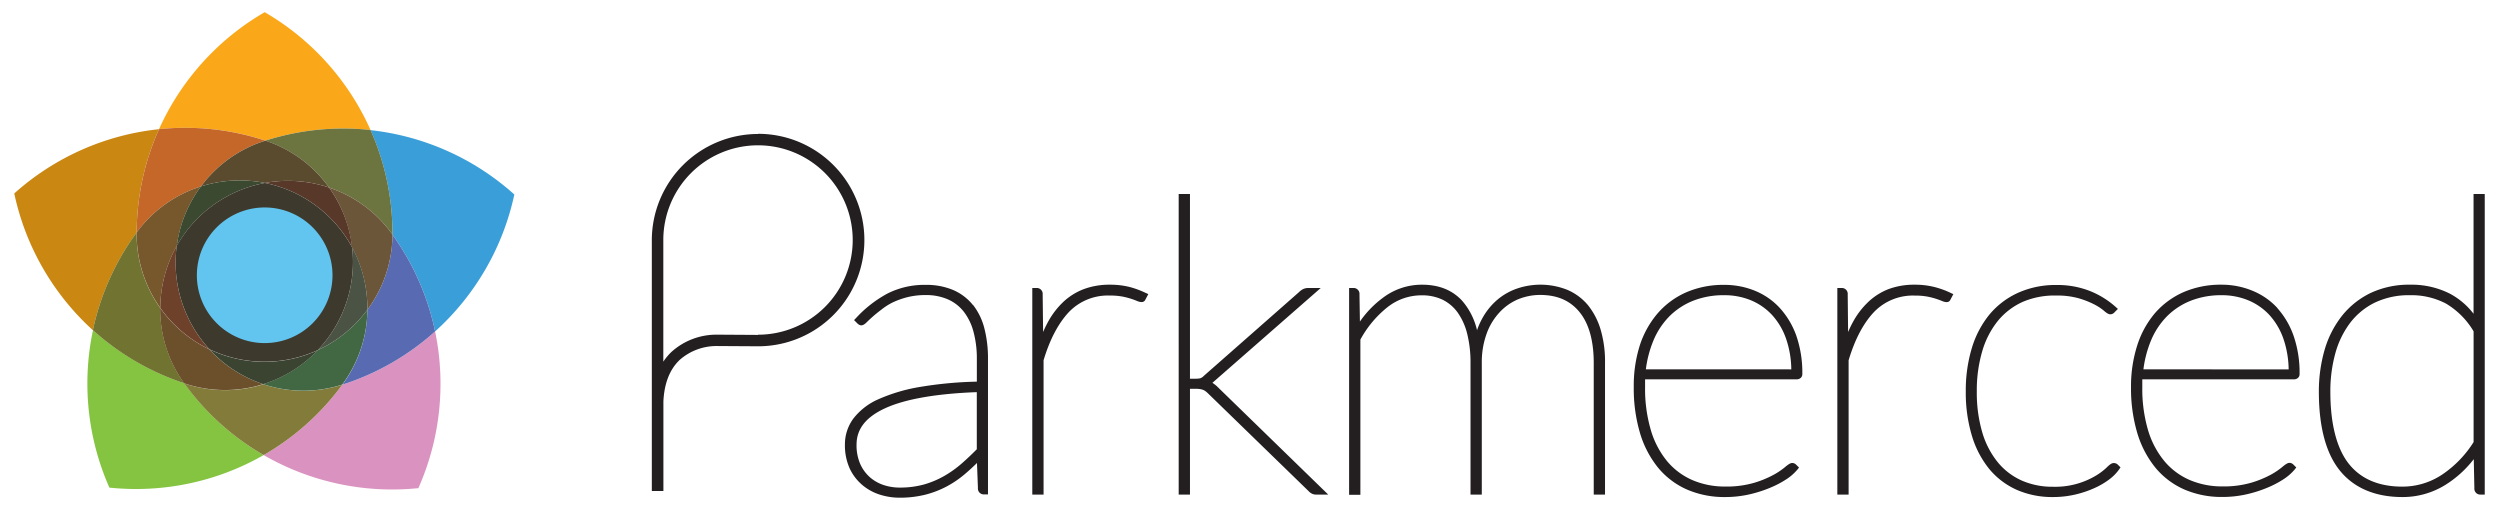 <svg xmlns="http://www.w3.org/2000/svg" viewBox="0 0 578.42 118.03"><defs><style>.a{fill:#faa819;}.b{fill:#ca8813;}.c{fill:#c56728;}.d{fill:#84c441;}.e{fill:#717430;}.f{fill:#77582c;}.g{fill:#da93c0;}.h{fill:#827b39;}.i{fill:#6c502c;}.j{fill:#6d412a;}.k{fill:#3a9fd9;}.l{fill:#6c753f;}.m{fill:#5b4b2e;}.n{fill:#3a492f;}.o{fill:#586bb2;}.p{fill:#6c5639;}.q{fill:#583829;}.r{fill:#426743;}.s{fill:#4b5344;}.t{fill:#3a4431;}.u{fill:#3e392d;}.v{fill:#61c5f0;}.w{fill:#231f20;}</style></defs><title>Artboard 1</title><path class="a" d="M36.79,29.89A59.44,59.44,0,0,1,61.24,2.82,59.44,59.44,0,0,1,85.73,30.08,59,59,0,0,0,61.4,32.55l-.18-.07h0A59,59,0,0,0,36.79,29.89Z"/><path class="b" d="M31.49,54a59,59,0,0,0-10,22.4A59.44,59.44,0,0,1,3.3,44.76,59.44,59.44,0,0,1,36.79,29.89a59,59,0,0,0-5.17,23.9l-.12.16Z"/><path class="c" d="M31.62,53.79a59,59,0,0,1,5.17-23.9,59,59,0,0,1,24.4,2.59h0l.18.07-.31.1A29.45,29.45,0,0,0,46.5,43.13,29.46,29.46,0,0,0,31.62,53.79Z"/><path class="d" d="M61,105.29a59.44,59.44,0,0,1-35.69,7.53,59.44,59.44,0,0,1-3.79-36.45,59,59,0,0,0,21.13,12.3l.11.16,0,0A59,59,0,0,0,61,105.29Z"/><path class="e" d="M42.62,88.67a59,59,0,0,1-21.13-12.3,59,59,0,0,1,10-22.4l0,0,.12-.16c0,.11,0,.22,0,.33a29.45,29.45,0,0,0,5.46,17.12A29.46,29.46,0,0,0,42.62,88.67Z"/><path class="f" d="M37.08,71.23a29.45,29.45,0,0,1-5.46-17.12c0-.11,0-.22,0-.33A29.46,29.46,0,0,1,46.5,43.13a29.71,29.71,0,0,0-5.6,13.78A29.7,29.7,0,0,0,37.08,71.23Z"/><path class="g" d="M79.41,88.93a59,59,0,0,0,21.26-12.25,59.44,59.44,0,0,1-3.87,36.26A59.44,59.44,0,0,1,61,105.29,59,59,0,0,0,79.2,89l.19-.06Z"/><path class="h" d="M61,105.29A59,59,0,0,1,42.75,88.86l0,0-.11-.16.31.11a29.45,29.45,0,0,0,18,.1A29.46,29.46,0,0,0,79.2,89,59,59,0,0,1,61,105.29Z"/><path class="i" d="M60.9,88.88a29.45,29.45,0,0,1-18-.1l-.31-.11a29.46,29.46,0,0,1-5.54-17.44,29.71,29.71,0,0,0,11.37,9.59A29.7,29.7,0,0,0,60.9,88.88Z"/><path class="j" d="M37.08,71.23a29.7,29.7,0,0,1,3.81-14.33,29.62,29.62,0,0,0,7.56,23.92A29.71,29.71,0,0,1,37.08,71.23Z"/><path class="k" d="M100.67,76.68a59,59,0,0,0-9.86-22.37c0-.07,0-.13,0-.2v0a59,59,0,0,0-5.08-24A59.44,59.44,0,0,1,119,45,59.44,59.44,0,0,1,100.67,76.68Z"/><path class="l" d="M85.73,30.08a59,59,0,0,1,5.08,24v0c0,.07,0,.13,0,.2L90.62,54A29.45,29.45,0,0,0,76.14,43.4,29.46,29.46,0,0,0,61.4,32.55,59,59,0,0,1,85.73,30.08Z"/><path class="m" d="M46.5,43.13a29.45,29.45,0,0,1,14.6-10.49l.31-.1A29.46,29.46,0,0,1,76.14,43.4,29.71,29.71,0,0,0,61.3,42.33,29.7,29.7,0,0,0,46.5,43.13Z"/><path class="n" d="M40.89,56.91a29.71,29.71,0,0,1,5.6-13.78,29.7,29.7,0,0,1,14.81-.8A29.62,29.62,0,0,0,40.89,56.91Z"/><path class="o" d="M90.81,54.31a59,59,0,0,1,9.86,22.37A59,59,0,0,1,79.41,88.93h0L79.2,89l.2-.26A29.45,29.45,0,0,0,85,71.67,29.46,29.46,0,0,0,90.81,54.31Z"/><path class="p" d="M90.62,54l.19.27A29.46,29.46,0,0,1,85,71.67a29.71,29.71,0,0,0-3.56-14.44A29.7,29.7,0,0,0,76.14,43.4,29.45,29.45,0,0,1,90.62,54Z"/><path class="q" d="M76.14,43.4a29.7,29.7,0,0,1,5.34,13.83A29.62,29.62,0,0,0,61.3,42.33,29.71,29.71,0,0,1,76.14,43.4Z"/><path class="r" d="M85,71.67a29.45,29.45,0,0,1-5.64,17.06l-.2.26a29.46,29.46,0,0,1-18.3-.12A29.71,29.71,0,0,0,73.53,81,29.7,29.7,0,0,0,85,71.67Z"/><path class="s" d="M85,71.67A29.7,29.7,0,0,1,73.53,81a29.62,29.62,0,0,0,7.94-23.79A29.71,29.71,0,0,1,85,71.67Z"/><path class="t" d="M60.9,88.88a29.7,29.7,0,0,1-12.45-8.05,29.62,29.62,0,0,0,25.08.2A29.71,29.71,0,0,1,60.9,88.88Z"/><path class="u" d="M81.47,57.23A29.62,29.62,0,0,1,73.53,81a29.62,29.62,0,0,1-25.08-.2,29.62,29.62,0,0,1-7.56-23.92A29.62,29.62,0,0,1,61.3,42.33,29.62,29.62,0,0,1,81.47,57.23Z"/><path class="v" d="M76.93,63.72A15.69,15.69,0,1,1,61.24,48,15.69,15.69,0,0,1,76.93,63.72Z"/><path class="w" d="M175.39,31a24.61,24.61,0,0,0-24.58,24.58V92.76q0,.62,0,1.27l0,19.57h2.68V92.86c.2-4.18,1.47-7.41,3.78-9.6a12.88,12.88,0,0,1,8.54-3.2l9.6.06a24.58,24.58,0,1,0,0-49.16Zm0,46.49-9.29-.06h-.38a15.53,15.53,0,0,0-10.3,3.93,13.2,13.2,0,0,0-1.95,2.32V55.54a21.91,21.91,0,1,1,21.91,21.9Zm49.73-6.9a11.93,11.93,0,0,0-4.56-3.48,15.93,15.93,0,0,0-6.42-1.2,18.92,18.92,0,0,0-8.8,2,27.76,27.76,0,0,0-7.24,5.63l-.5.52.7.7c.72.72,1.31.73,2.27-.24q.51-.51,1.34-1.25t2-1.62A14.7,14.7,0,0,1,206.48,70a18.74,18.74,0,0,1,3.41-1.23,16.93,16.93,0,0,1,4.26-.5,12.6,12.6,0,0,1,5.18,1A9.6,9.6,0,0,1,223,72.13a13.12,13.12,0,0,1,2.23,4.61,23.71,23.71,0,0,1,.78,6.33V88.3a90.7,90.7,0,0,0-13,1.2,39.78,39.78,0,0,0-9.66,2.82,14.86,14.86,0,0,0-5.86,4.46,10,10,0,0,0-2,6,13,13,0,0,0,1.14,5.69,11.2,11.2,0,0,0,3,3.84,11.71,11.71,0,0,0,4.06,2.17,15.08,15.08,0,0,0,4.4.67,24.28,24.28,0,0,0,5.85-.66,22.38,22.38,0,0,0,4.94-1.86,23.58,23.58,0,0,0,4.34-2.93c.94-.79,1.88-1.66,2.82-2.58l.22,5.78a1.36,1.36,0,0,0,1.4,1.49h.93V83.07a28,28,0,0,0-.83-7.07A14.61,14.61,0,0,0,225.13,70.55ZM226,90.73v13.21c-1.12,1.14-2.28,2.24-3.46,3.27a25,25,0,0,1-4,2.87,21.16,21.16,0,0,1-4.71,2,20.84,20.84,0,0,1-5.71.73,11.74,11.74,0,0,1-3.71-.6,9.17,9.17,0,0,1-3.15-1.8,9,9,0,0,1-2.23-3.06,10.78,10.78,0,0,1-.85-4.49c0-3.66,2.22-6.43,6.78-8.48S216.59,91.08,226,90.73Zm39-23,.68.32-.72,1.36c-.15.26-.54.82-2,.18-.35-.15-.8-.31-1.35-.49a16.85,16.85,0,0,0-2-.5,15.53,15.53,0,0,0-2.82-.22,12.48,12.48,0,0,0-9.49,3.83c-2.44,2.6-4.41,6.34-5.85,11.14v31.08h-2.61V66.63h1a1.36,1.36,0,0,1,1.4,1.5l.1,8.69c.35-.81.72-1.58,1.12-2.31a18.54,18.54,0,0,1,3.6-4.7,14.34,14.34,0,0,1,4.76-2.94,17,17,0,0,1,6-1,18.5,18.5,0,0,1,4.38.49A20.28,20.28,0,0,1,265,67.74ZM281.5,89.32l25.82,25.12h-2.67a2.81,2.81,0,0,1-.9-.13,2.52,2.52,0,0,1-.95-.65l-23.26-22.6a6.15,6.15,0,0,0-.66-.57,2.16,2.16,0,0,0-.56-.3,4,4,0,0,0-.75-.18,7.91,7.91,0,0,0-1.1-.06h-1.15v24.49h-2.61V44.88h2.61V87.62h1.44a5.36,5.36,0,0,0,.87-.08,1.93,1.93,0,0,0,.89-.57l22.05-19.4a3.58,3.58,0,0,1,.91-.67,2.81,2.81,0,0,1,1.28-.27h2.82L280.65,88.45l-.14.12h0A8.24,8.24,0,0,1,281.5,89.32Zm88.85-13a26,26,0,0,1,1,7.69v30.43h-2.61V84c0-5.13-1.1-9.09-3.26-11.76s-5.15-4-9.14-4a13.54,13.54,0,0,0-5.09,1A12.45,12.45,0,0,0,347,72.21a14.35,14.35,0,0,0-3,4.88A19.34,19.34,0,0,0,342.84,84v30.43h-2.61V84a27.44,27.44,0,0,0-.76-6.74,14.53,14.53,0,0,0-2.2-4.93,9.49,9.49,0,0,0-3.53-3,11,11,0,0,0-4.88-1,12.65,12.65,0,0,0-7.8,2.71,24.55,24.55,0,0,0-6.31,7.53v35.91h-2.61V66.63h1a1.36,1.36,0,0,1,1.4,1.5l.1,6.27a23.3,23.3,0,0,1,5.44-5.59A14.91,14.91,0,0,1,329,65.87c3.92,0,7,1.24,9.27,3.69a15.8,15.8,0,0,1,3.47,6.85,16.78,16.78,0,0,1,1.21-2.74,15.34,15.34,0,0,1,3.55-4.37,14.25,14.25,0,0,1,4.66-2.59,16.78,16.78,0,0,1,11.47.35,12.71,12.71,0,0,1,4.77,3.54A16.45,16.45,0,0,1,370.35,76.32Zm41.45-5.05a16,16,0,0,0-5.77-4,18.6,18.6,0,0,0-7.09-1.36,21.58,21.58,0,0,0-8.84,1.74,18.68,18.68,0,0,0-6.62,4.9A21.66,21.66,0,0,0,379.37,80,31,31,0,0,0,378,89.59a36.17,36.17,0,0,0,1.45,10.62,23.21,23.21,0,0,0,4.18,8,18.16,18.16,0,0,0,6.68,5.05,21.71,21.71,0,0,0,8.86,1.74,24.93,24.93,0,0,0,5.41-.58,28.91,28.91,0,0,0,4.83-1.51,22.67,22.67,0,0,0,3.86-2,11.65,11.65,0,0,0,2.55-2.21l.42-.52-.66-.65a1.25,1.25,0,0,0-.9-.41c-.36,0-.75.17-1.74,1a16.33,16.33,0,0,1-2.71,1.8,23.45,23.45,0,0,1-4.53,1.83,22.81,22.81,0,0,1-6.53.82,18.91,18.91,0,0,1-7.62-1.5,15.85,15.85,0,0,1-5.83-4.36,20.37,20.37,0,0,1-3.76-7.17,33.82,33.82,0,0,1-1.34-10V88.31c0-.18,0-.36,0-.54h35.08a1.41,1.41,0,0,0,.83-.26,1.14,1.14,0,0,0,.47-1,26.2,26.2,0,0,0-1.37-8.78A19,19,0,0,0,411.8,71.27Zm-31,14.18a25.64,25.64,0,0,1,1.72-6.59,17.62,17.62,0,0,1,3.7-5.65,16.28,16.28,0,0,1,5.5-3.62,19.15,19.15,0,0,1,7.22-1.29,16,16,0,0,1,6.15,1.17A13.94,13.94,0,0,1,410,72.88a15.85,15.85,0,0,1,3.27,5.58,22.58,22.58,0,0,1,1.18,7Zm70.46-17.71.68.32-.72,1.37c-.16.26-.54.81-2,.17-.34-.15-.8-.31-1.35-.49a16.93,16.93,0,0,0-2-.5,15.55,15.55,0,0,0-2.82-.22,12.48,12.48,0,0,0-9.49,3.83c-2.45,2.6-4.42,6.34-5.85,11.14v31.08h-2.61V66.63h1a1.36,1.36,0,0,1,1.4,1.5l.09,8.69q.52-1.22,1.12-2.31a18.5,18.5,0,0,1,3.6-4.7A14.36,14.36,0,0,1,437,66.87a17,17,0,0,1,6-1,18.53,18.53,0,0,1,4.38.49A20.32,20.32,0,0,1,451.27,67.74ZM490,107.52l.62.61-.35.51a10.39,10.39,0,0,1-2.24,2.27,17.77,17.77,0,0,1-3.41,2,23.81,23.81,0,0,1-4.39,1.49A22.43,22.43,0,0,1,475,115a20.44,20.44,0,0,1-8.39-1.67,17.52,17.52,0,0,1-6.39-4.86,22.36,22.36,0,0,1-4-7.7,34.56,34.56,0,0,1-1.4-10.24,33.92,33.92,0,0,1,1.4-10,22.48,22.48,0,0,1,4.11-7.8,18.65,18.65,0,0,1,6.62-5,21.05,21.05,0,0,1,8.84-1.79,20.45,20.45,0,0,1,7.78,1.4,20.15,20.15,0,0,1,5.86,3.61l.58.52-.83.84a1.26,1.26,0,0,1-.9.41c-.41,0-.84-.24-1.55-.87a12,12,0,0,0-2.13-1.39,20.14,20.14,0,0,0-3.6-1.43,18.13,18.13,0,0,0-5.2-.65A18.61,18.61,0,0,0,468,69.84a15.89,15.89,0,0,0-5.74,4.38,20.14,20.14,0,0,0-3.62,7,32.09,32.09,0,0,0-1.27,9.34,32.54,32.54,0,0,0,1.27,9.5,19.79,19.79,0,0,0,3.58,6.89,15.16,15.16,0,0,0,5.52,4.22,17.57,17.57,0,0,0,7.24,1.45A18.33,18.33,0,0,0,485,110a14,14,0,0,0,2.37-1.79c.79-.79,1.23-1.07,1.66-1.07A1.25,1.25,0,0,1,490,107.52Zm36.92-36.25a16,16,0,0,0-5.77-4A18.6,18.6,0,0,0,514,65.87a21.58,21.58,0,0,0-8.84,1.74,18.7,18.7,0,0,0-6.62,4.9A21.67,21.67,0,0,0,494.46,80a31,31,0,0,0-1.41,9.57,36.09,36.09,0,0,0,1.45,10.62,23.21,23.21,0,0,0,4.18,8,18.13,18.13,0,0,0,6.68,5.05,21.73,21.73,0,0,0,8.86,1.74,24.93,24.93,0,0,0,5.41-.58,29,29,0,0,0,4.83-1.51,22.62,22.62,0,0,0,3.86-2,11.64,11.64,0,0,0,2.55-2.21l.42-.52-.66-.66a1.27,1.27,0,0,0-.9-.41c-.36,0-.76.17-1.74,1a16.38,16.38,0,0,1-2.71,1.8,23.47,23.47,0,0,1-4.54,1.83,22.78,22.78,0,0,1-6.52.82,18.92,18.92,0,0,1-7.63-1.5,15.83,15.83,0,0,1-5.83-4.36A20.31,20.31,0,0,1,497,99.56a33.82,33.82,0,0,1-1.34-10V88.31c0-.18,0-.36,0-.54h35.08a1.4,1.4,0,0,0,.83-.25,1.14,1.14,0,0,0,.48-1,26.2,26.2,0,0,0-1.37-8.78A19,19,0,0,0,526.89,71.27Zm-31,14.18a25.6,25.6,0,0,1,1.72-6.59,17.62,17.62,0,0,1,3.7-5.65,16.23,16.23,0,0,1,5.5-3.62A19.16,19.16,0,0,1,514,68.3a16,16,0,0,1,6.15,1.17,14,14,0,0,1,4.92,3.41,15.94,15.94,0,0,1,3.27,5.59,22.61,22.61,0,0,1,1.18,7ZM572.3,44.88V72.59a17.05,17.05,0,0,0-5.39-4.6,19.62,19.62,0,0,0-9.28-2.12,20.75,20.75,0,0,0-9.19,1.94,19.06,19.06,0,0,0-6.62,5.31,23.09,23.09,0,0,0-4,7.89,34.6,34.6,0,0,0-1.31,9.62c0,8.18,1.66,14.34,4.92,18.32S549.6,115,555.83,115a18.69,18.69,0,0,0,10.06-2.88,25,25,0,0,0,6.46-5.89l.14,6.71a1.36,1.36,0,0,0,1.4,1.49h1V44.88Zm-16.47,67.71c-5.44,0-9.62-1.78-12.4-5.3s-4.26-9.17-4.26-16.66a32.88,32.88,0,0,1,1.15-8.88,20.85,20.85,0,0,1,3.45-7.08A16.1,16.1,0,0,1,549.49,70a18.29,18.29,0,0,1,8.14-1.7,17.24,17.24,0,0,1,8.26,1.92,18.26,18.26,0,0,1,6.42,6.44v25.62a25.09,25.09,0,0,1-7.3,7.54A16.54,16.54,0,0,1,555.83,112.59Z"/></svg>